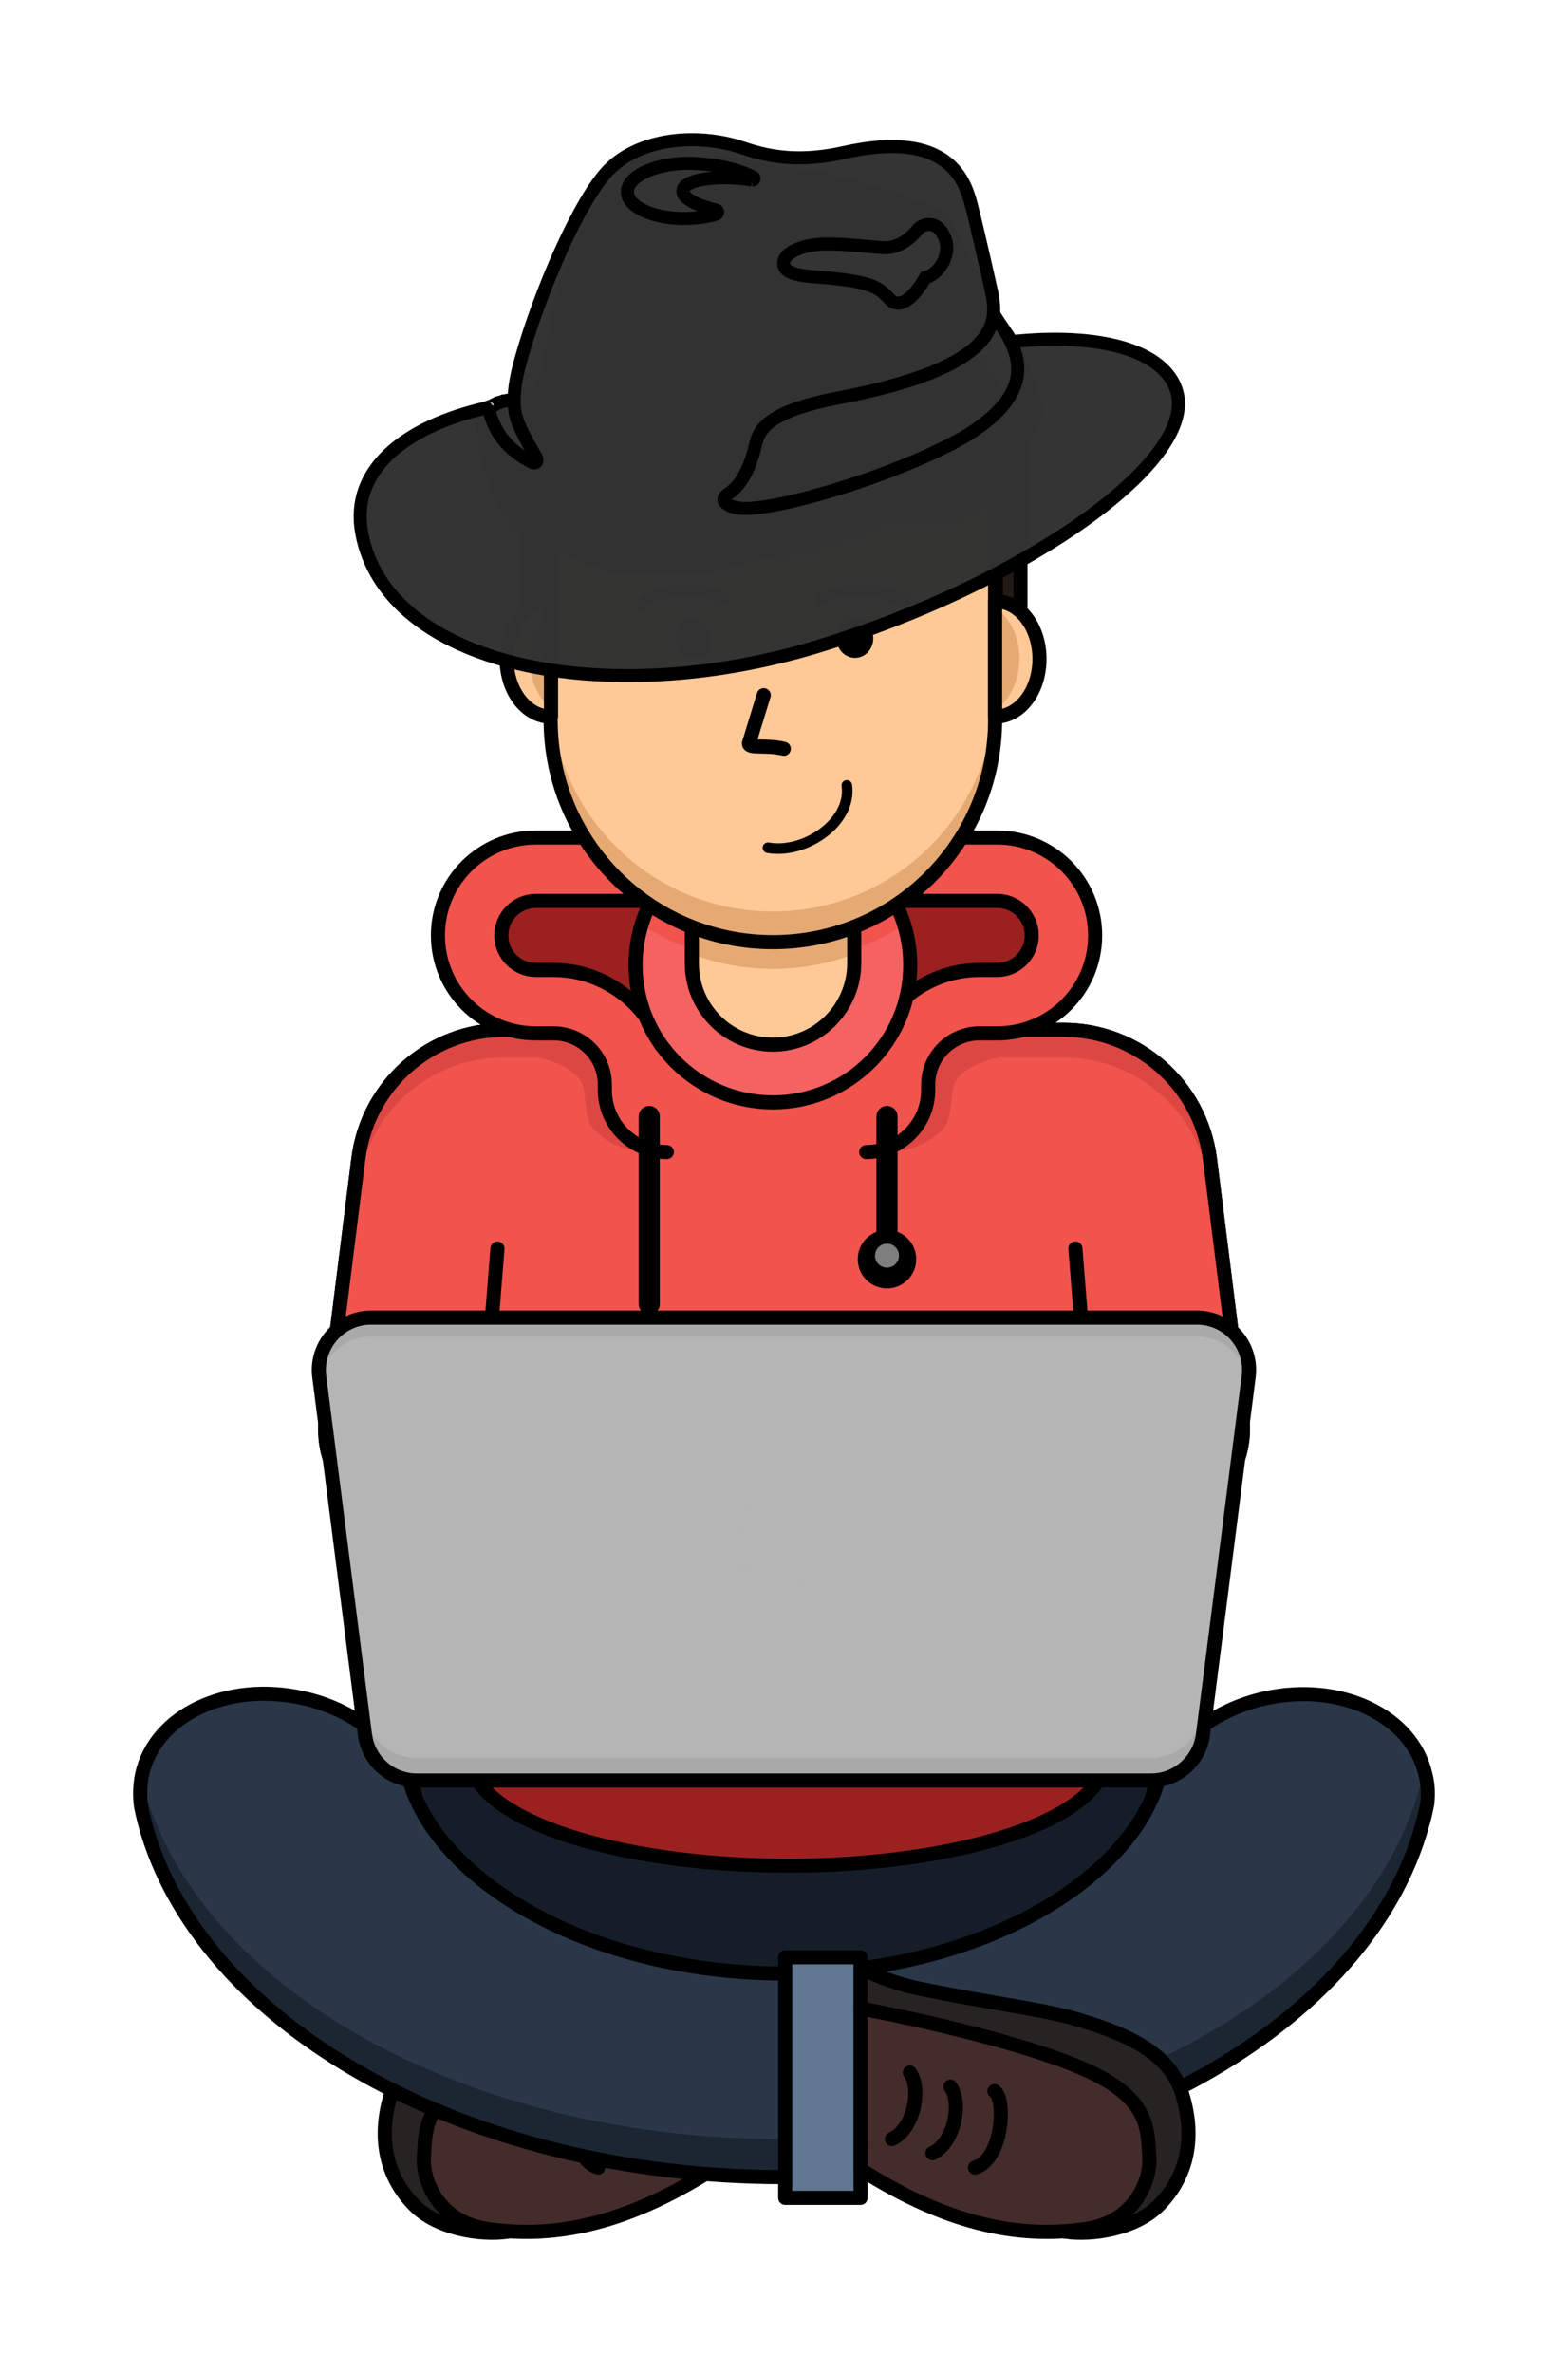 <?xml version="1.0" encoding="UTF-8" standalone="no"?>
<!-- Generator: Adobe Illustrator 23.1.1, SVG Export Plug-In . SVG Version: 6.00 Build 0)  -->

<svg
   xmlns:dc="http://purl.org/dc/elements/1.1/"
   xmlns:cc="http://creativecommons.org/ns#"
   xmlns:rdf="http://www.w3.org/1999/02/22-rdf-syntax-ns#"
   xmlns:svg="http://www.w3.org/2000/svg"
   xmlns="http://www.w3.org/2000/svg"
   xmlns:sodipodi="http://sodipodi.sourceforge.net/DTD/sodipodi-0.dtd"
   xmlns:inkscape="http://www.inkscape.org/namespaces/inkscape"
   version="1.1"
   id="Layer_1"
   x="0px"
   y="0px"
   viewBox="0 0 445.19 673.677"
   xml:space="preserve"
   sodipodi:docname="hacker.svg"
   inkscape:version="0.92.5 (2060ec1f9f, 2020-04-08)"
   width="11.779cm"
   height="17.824cm"><defs
   id="defs460">
	
	
	
	
	
	
	
	
	
	
	
	
	
	
	
	
	
	
	
	
	
	
	
	
	
	
	
	
	
	

		
		
		
		
		
		
		
		
		
		
		
		
		
		
		
		
		
		
		
	</defs><sodipodi:namedview
   pagecolor="#ffffff"
   bordercolor="#666666"
   borderopacity="1"
   objecttolerance="10"
   gridtolerance="10"
   guidetolerance="10"
   inkscape:pageopacity="0"
   inkscape:pageshadow="2"
   inkscape:window-width="1920"
   inkscape:window-height="1040"
   id="namedview458"
   showgrid="false"
   inkscape:zoom="0.472"
   inkscape:cx="-385.24275"
   inkscape:cy="372.42784"
   inkscape:window-x="0"
   inkscape:window-y="25"
   inkscape:window-maximized="1"
   inkscape:current-layer="Layer_1"
   units="cm"
   fit-margin-left="1"
   fit-margin-top="1"
   fit-margin-right="1"
   fit-margin-bottom="1" />
<style
   type="text/css"
   id="style2">
	.st0{fill:#3197D6;}
	.st1{fill:#EEF2F4;}
	.st2{opacity:0.64;fill:#68CCE9;}
	.st3{fill:#282323;stroke:#000000;stroke-width:4;stroke-linecap:round;stroke-linejoin:round;stroke-miterlimit:10;}
	.st4{fill:#442C2A;}
	.st5{opacity:0.37;fill:#442C2A;}
	.st6{fill:none;stroke:#000000;stroke-width:4;stroke-linecap:round;stroke-linejoin:round;stroke-miterlimit:10;}
	.st7{fill:#151E28;}
	.st8{fill:#2A3749;}
	.st9{opacity:0.67;fill:#151E28;}
	.st10{fill:#9B2121;}
	.st11{fill:#F1534D;}
	.st12{opacity:0.24;}
	.st13{fill:#F46262;}
	.st14{fill:#FFC897;}
	.st15{fill:#E5A973;}
	.st16{fill:#607691;}
	.st17{fill:#B5B5B5;}
	.st18{opacity:0.21;fill:#7E7E7E;}
	.st19{opacity:0.66;fill:#B5B5B5;}
	.st20{fill:none;stroke:#000000;stroke-width:6;stroke-linecap:round;stroke-linejoin:round;stroke-miterlimit:10;}
	.st21{fill:#7E7E7E;}
	.st22{fill:#231A17;}
	.st23{opacity:0.34;}
	.st24{fill:none;stroke:#000000;stroke-width:3;stroke-linecap:round;stroke-linejoin:round;stroke-miterlimit:10;}
	.st25{fill:none;stroke:#000000;stroke-width:2;stroke-linecap:round;stroke-linejoin:round;stroke-miterlimit:10;}
	.st26{opacity:0.64;}
	.st27{fill:#68CCE9;}
	.st28{fill:#FFFFFF;}
</style>


<g
   id="XMLID_43_"
   transform="translate(-268.465,-118.734)">
		<path
   style="fill:#282323;stroke:#000000;stroke-width:4;stroke-linecap:round;stroke-linejoin:round;stroke-miterlimit:10"
   inkscape:connector-curvature="0"
   d="m 379.5,713.2 c 3.3,-10.7 13.4,-16.4 29.8,-21.2 10.4,-3 23.6,-4.4 44.3,-8.6 10.1,-2 17.2,-6 17.2,-6 v 11.5 c 0,0 -68.5,13.5 -79.2,31.2 -5.2,8.7 -3.6,30 20.9,32.2 -7.5,1.1 -19.8,-0.8 -26.4,-7.5 -8.2,-8.3 -10.4,-19.4 -6.6,-31.6 z"
   class="st3"
   id="XMLID_1211_" />
		<path
   style="fill:#442c2a"
   inkscape:connector-curvature="0"
   d="m 470.8,688.9 c 0,0 -41,7.6 -62.9,17 -19.2,8.3 -18.6,16.9 -19.1,25.7 -0.3,5.1 3.3,17.7 17.9,19.9 17.4,2.6 37.9,-0.2 64.1,-16.9 0,-40.9 0,-45.7 0,-45.7 z"
   class="st4"
   id="XMLID_1210_" />
		<path
   style="opacity:0.37;fill:#442c2a"
   inkscape:connector-curvature="0"
   d="m 388.8,731.6 c 0.4,-7.1 0.1,-14.1 10.1,-20.9 -0.4,2.5 -0.5,4.9 -0.6,7.4 -0.3,5.1 12,-1.5 26.6,0.6 15.2,2.3 24.2,19.7 45.9,8 0,2.5 0,5.1 0,7.8 -26.2,16.7 -46.7,19.4 -64.1,16.9 -14.6,-2.1 -18.2,-14.8 -17.9,-19.8 z"
   class="st5"
   id="XMLID_53_" />
		<path
   style="fill:none;stroke:#000000;stroke-width:4;stroke-linecap:round;stroke-linejoin:round;stroke-miterlimit:10"
   inkscape:connector-curvature="0"
   d="m 470.8,688.9 c 0,0 -41,7.6 -62.9,17 -19.2,8.3 -18.6,16.9 -19.1,25.7 -0.3,5.1 3.3,17.7 17.9,19.9 17.4,2.6 37.9,-0.2 64.1,-16.9 0,-40.9 0,-45.7 0,-45.7 z"
   class="st6"
   id="XMLID_47_" />
		<path
   style="fill:none;stroke:#000000;stroke-width:4;stroke-linecap:round;stroke-linejoin:round;stroke-miterlimit:10"
   inkscape:connector-curvature="0"
   d="m 432.8,712.4 c -3.3,1.8 -2.5,19.3 5.5,21.7"
   class="st6"
   id="XMLID_46_" />
		<path
   style="fill:none;stroke:#000000;stroke-width:4;stroke-linecap:round;stroke-linejoin:round;stroke-miterlimit:10"
   inkscape:connector-curvature="0"
   d="m 445.3,711.1 c -3.4,4.8 -1,16.1 5.1,18.9"
   class="st6"
   id="XMLID_45_" />
		<path
   style="fill:none;stroke:#000000;stroke-width:4;stroke-linecap:round;stroke-linejoin:round;stroke-miterlimit:10"
   inkscape:connector-curvature="0"
   d="m 456.8,707.1 c -3.4,4.8 -1,16.1 5.1,18.9"
   class="st6"
   id="XMLID_44_" />
	</g><path
   style="fill:#151e28"
   inkscape:connector-curvature="0"
   d="m 306.335,536.566 c -21.6,15 -52.3,23.6 -84.4,23.6 -32,0 -62.8,-8.6 -84.4,-23.6 -9.9,-6.9 -26.5,-21.3 -26.5,-40.5 0,-19.2 16.6,-33.6 26.5,-40.5 21.6,-15 52.3,-23.6 84.4,-23.6 32,0 62.8,8.6 84.4,23.6 9.9,6.9 26.5,21.3 26.5,40.5 0,19.2 -16.6,33.6 -26.5,40.5 z"
   class="st7"
   id="XMLID_77_" /><path
   style="fill:#2a3749"
   inkscape:connector-curvature="0"
   d="m 405.235,512.066 c -0.4,2 -0.8,3.9 -1.4,5.9 -15.6,56.9 -90.8,100.1 -181.3,100.1 -90.7,0 -166.1,-43.4 -181.4,-100.5 -0.4,-1.6 -0.8,-3.2 -1.1,-4.8 -0.4,-3 -0.3,-6 0.3,-9 3.7,-16.8 24.1,-26.5 45.6,-21.7 14.1,3.1 25.1,11.8 30,22.1 0.5,2.2 1.3,4.4 2.2,6.5 5.2,12 15.6,21 22.6,26 20.9,15 50.8,23.6 81.8,23.6 31.1,0 60.9,-8.6 81.8,-23.6 7.1,-5.1 17.6,-14.2 22.7,-26.2 0.8,-1.9 1.5,-4 2,-6 4.8,-10.4 15.9,-19.1 30.1,-22.3 21.5,-4.8 41.9,5 45.6,21.7 0.7,2.6 0.8,5.4 0.5,8.2 z"
   class="st8"
   id="XMLID_76_" /><path
   style="opacity:0.67;fill:#151e28"
   inkscape:connector-curvature="0"
   d="m 404.735,503.666 c -0.1,-0.5 -0.2,-0.9 -0.4,-1.4 -0.3,1.6 -0.7,3.3 -1.2,4.9 -15.4,56.9 -90.7,100.1 -181.1,100.1 -90.7,0 -166.1,-43.4 -181.4,-100.5 -0.2,-0.6 -0.3,-1.2 -0.5,-1.9 -0.4,2.6 -0.5,5.2 -0.1,7.7 0.3,1.6 0.7,3.2 1.1,4.8 15.3,57.1 90.7,100.5 181.4,100.5 90.5,0 165.7,-43.2 181.3,-100.1 0.5,-1.9 1,-3.9 1.4,-5.9 0.3,-2.6 0.2,-5.4 -0.5,-8.2 z"
   class="st9"
   id="XMLID_1209_" /><path
   style="fill:none;stroke:#000000;stroke-width:4;stroke-linecap:round;stroke-linejoin:round;stroke-miterlimit:10"
   inkscape:connector-curvature="0"
   d="m 405.235,512.066 c -0.4,2 -0.8,3.9 -1.4,5.9 -15.6,56.9 -90.8,100.1 -181.3,100.1 -90.7,0 -166.1,-43.4 -181.4,-100.5 -0.4,-1.6 -0.8,-3.2 -1.1,-4.8 -0.4,-3 -0.3,-6 0.3,-9 3.7,-16.8 24.1,-26.5 45.6,-21.7 14.1,3.1 25.1,11.8 30,22.1 0.5,2.2 1.3,4.4 2.2,6.5 5.2,12 15.6,21 22.6,26 20.9,15 50.8,23.6 81.8,23.6 31.1,0 60.9,-8.6 81.8,-23.6 7.1,-5.1 17.6,-14.2 22.7,-26.2 0.8,-1.9 1.5,-4 2,-6 4.8,-10.4 15.9,-19.1 30.1,-22.3 21.5,-4.8 41.9,5 45.6,21.7 0.7,2.6 0.8,5.4 0.5,8.2 z"
   class="st6"
   id="XMLID_56_" /><ellipse
   style="fill:#9b2121"
   ry="30.6"
   rx="90.1"
   cy="499.066"
   cx="223.735"
   class="st10"
   id="XMLID_75_" /><ellipse
   style="fill:none;stroke:#000000;stroke-width:4;stroke-linecap:round;stroke-linejoin:round;stroke-miterlimit:10"
   ry="30.6"
   rx="90.1"
   cy="499.066"
   cx="223.735"
   class="st6"
   id="XMLID_31_" /><g
   id="XMLID_89_"
   transform="translate(-268.465,-118.734)">
		<path
   style="fill:#f1534d"
   inkscape:connector-curvature="0"
   d="M 594.8,551 H 387.2 C 371.3,551 359,537.1 361,521.3 l 9.2,-73.5 c 2.6,-21 20.4,-36.7 41.6,-36.7 h 158.6 c 21.1,0 38.9,15.7 41.6,36.7 l 9.2,73.5 C 623,537.1 610.7,551 594.8,551 Z"
   class="st11"
   id="XMLID_69_" />
		<path
   style="fill:none;stroke:#000000;stroke-width:4;stroke-linecap:round;stroke-linejoin:round;stroke-miterlimit:10"
   inkscape:connector-curvature="0"
   d="M 594.8,551 H 387.2 C 371.3,551 359,537.1 361,521.3 l 9.2,-73.5 c 2.6,-21 20.4,-36.7 41.6,-36.7 h 158.6 c 21.1,0 38.9,15.7 41.6,36.7 l 9.2,73.5 C 623,537.1 610.7,551 594.8,551 Z"
   class="st6"
   id="XMLID_24_" />
		<path
   style="fill:none;stroke:#000000;stroke-width:4;stroke-linecap:round;stroke-linejoin:round;stroke-miterlimit:10"
   inkscape:connector-curvature="0"
   d="M 415,473.2"
   class="st6"
   id="XMLID_90_" />
		<g
   id="XMLID_1191_">
			<line
   style="fill:none;stroke:#000000;stroke-width:4;stroke-linecap:round;stroke-linejoin:round;stroke-miterlimit:10"
   y2="498.3"
   x2="407.7"
   y1="473.2"
   x1="409.7"
   class="st6"
   id="XMLID_1189_" />
			<line
   style="fill:none;stroke:#000000;stroke-width:4;stroke-linecap:round;stroke-linejoin:round;stroke-miterlimit:10"
   y2="498.3"
   x2="575.8"
   y1="473.2"
   x1="573.8"
   class="st6"
   id="XMLID_1192_" />
		</g>
	</g><g
   id="XMLID_1194_"
   transform="translate(-268.465,-118.734)">
		<path
   style="fill:#f1534d"
   inkscape:connector-curvature="0"
   d="M 594.8,551 H 387.2 C 371.3,551 359,537.1 361,521.3 l 9.2,-73.5 c 2.6,-21 20.4,-36.7 41.6,-36.7 h 158.6 c 21.1,0 38.9,15.7 41.6,36.7 l 9.2,73.5 C 623,537.1 610.7,551 594.8,551 Z"
   class="st11"
   id="XMLID_1202_" />
		<g
   style="opacity:0.24"
   class="st12"
   id="XMLID_4_">
			<path
   style="fill:#9b2121"
   inkscape:connector-curvature="0"
   d="m 370.1,455.6 c 2.6,-21 20.4,-36.7 41.6,-36.7 h 158.6 c 21.1,0 38.9,15.7 41.6,36.7 l 9.1,72.9 c 0.3,-2.3 0.4,-4.7 0.1,-7.2 l -9.2,-73.5 c -2.6,-21 -20.4,-36.7 -41.6,-36.7 H 411.7 c -21.1,0 -38.9,15.7 -41.6,36.7 l -9.2,73.5 c -0.3,2.4 -0.3,4.8 0.1,7.2 z"
   class="st10"
   id="XMLID_1208_" />
			<path
   style="fill:#9b2121"
   inkscape:connector-curvature="0"
   d="m 420.9,418.9 c 0,0 12.3,2.2 13.3,9 0.8,5.5 0.7,9.1 2.8,11.3 2.1,2.2 7,6.7 16.9,6.7 -5.5,-5.5 -5.6,-24.8 -7.1,-24.8 -1.4,0 -5,-9.6 -5,-9.6 l -4.8,-2.2 c 0.1,0 -17.6,2.2 -16.1,9.6 z"
   class="st10"
   id="XMLID_8_" />
			<path
   style="fill:#9b2121"
   inkscape:connector-curvature="0"
   d="m 552.3,418.9 c 0,0 -12.3,2.2 -13.3,9 -0.8,5.5 -0.7,9.1 -2.8,11.3 -2.1,2.1 -7,6.7 -16.9,6.7 5.5,-5.5 5.6,-24.8 7.1,-24.8 1.4,0 5,-9.6 5,-9.6 l 4.8,-2.2 c -0.1,0 17.6,2.2 16.1,9.6 z"
   class="st10"
   id="XMLID_10_" />
		</g>
		<path
   style="fill:none;stroke:#000000;stroke-width:4;stroke-linecap:round;stroke-linejoin:round;stroke-miterlimit:10"
   inkscape:connector-curvature="0"
   d="M 594.8,551 H 387.2 C 371.3,551 359,537.1 361,521.3 l 9.2,-73.5 c 2.6,-21 20.4,-36.7 41.6,-36.7 h 158.6 c 21.1,0 38.9,15.7 41.6,36.7 l 9.2,73.5 C 623,537.1 610.7,551 594.8,551 Z"
   class="st6"
   id="XMLID_1201_" />
		<path
   style="fill:none;stroke:#000000;stroke-width:4;stroke-linecap:round;stroke-linejoin:round;stroke-miterlimit:10"
   inkscape:connector-curvature="0"
   d="M 415,473.2"
   class="st6"
   id="XMLID_1200_" />
		<g
   id="XMLID_1195_">
			<line
   style="fill:none;stroke:#000000;stroke-width:4;stroke-linecap:round;stroke-linejoin:round;stroke-miterlimit:10"
   y2="498.3"
   x2="407.7"
   y1="473.2"
   x1="409.7"
   class="st6"
   id="XMLID_1199_" />
			<line
   style="fill:none;stroke:#000000;stroke-width:4;stroke-linecap:round;stroke-linejoin:round;stroke-miterlimit:10"
   y2="498.3"
   x2="575.8"
   y1="473.2"
   x1="573.8"
   class="st6"
   id="XMLID_1196_" />
		</g>
	</g><g
   id="XMLID_78_"
   transform="translate(-268.465,-118.734)">
		<path
   style="fill:#9b2121"
   inkscape:connector-curvature="0"
   d="m 464.3,369.3 -32.9,-1.7 -15.4,1.7 c 0,0 -10.3,7.7 -10.3,9.8 0,2.1 1,19.2 1,19.2 0,0 24.3,3.3 26.9,5.8 2.6,2.5 18,16.9 18,16.9 l 14.9,-5.8 7.8,-20.8 z"
   class="st10"
   id="XMLID_80_" />
		<path
   style="fill:#f1534d"
   inkscape:connector-curvature="0"
   d="m 458.5,356.6 h -38 c -15.3,0 -27.8,12.4 -27.8,27.8 v 0 c 0,15.3 12.4,27.8 27.8,27.8 h 5 c 8.1,0 14.6,6.5 14.6,14.6 v 1.5 c 0,9.7 7.9,17.6 17.6,17.6 v 0 c 0,0 0,-18 0,-18 0.2,0 0.4,0.2 0.4,0.4 v -1.5 c 0,-18 -14.6,-32.6 -32.6,-32.6 h -5 c -5.4,0 -9.8,-4.4 -9.8,-9.8 0,-5.4 4.4,-9.8 9.8,-9.8 h 38 z"
   class="st11"
   id="XMLID_72_" />
		<path
   style="fill:none;stroke:#000000;stroke-width:4;stroke-linecap:round;stroke-linejoin:round;stroke-miterlimit:10"
   inkscape:connector-curvature="0"
   d="m 456.2,415.5 c -4.6,-12.4 -16.6,-21.4 -30.6,-21.4 h -5 c -5.4,0 -9.8,-4.4 -9.8,-9.8 0,-5.4 4.4,-9.8 9.8,-9.8 h 38 v -18 h -38 c -15.3,0 -27.8,12.4 -27.8,27.8 v 0 c 0,15.3 12.4,27.8 27.8,27.8 h 5 c 8.1,0 14.6,6.5 14.6,14.6 v 1.5 c 0,9.7 7.9,17.6 17.6,17.6"
   class="st6"
   id="XMLID_81_" />
	</g><g
   id="XMLID_28_"
   transform="translate(-268.465,-118.734)">
		<path
   style="fill:#9b2121"
   inkscape:connector-curvature="0"
   d="m 507.8,369.3 32.9,-1.7 15.4,1.7 c 0,0 10.3,7.7 10.3,9.8 0,2.1 -1,19.2 -1,19.2 0,0 -24.3,3.3 -26.9,5.8 -2.6,2.6 -18,16.9 -18,16.9 l -14.9,-5.8 -7.8,-20.8 z"
   class="st10"
   id="XMLID_82_" />
		<path
   style="fill:#f1534d"
   inkscape:connector-curvature="0"
   d="m 513.6,356.6 h 38 c 15.3,0 27.8,12.4 27.8,27.8 v 0 c 0,15.3 -12.4,27.8 -27.8,27.8 h -5 c -8.1,0 -14.6,6.5 -14.6,14.6 v 1.5 c 0,9.7 -7.9,17.6 -17.6,17.6 v 0 c 0,0 0,-18 0,-18 -0.2,0 -0.4,0.2 -0.4,0.4 v -1.5 c 0,-18 14.6,-32.6 32.6,-32.6 h 5 c 5.4,0 9.8,-4.4 9.8,-9.8 0,-5.4 -4.4,-9.8 -9.8,-9.8 h -38 z"
   class="st11"
   id="XMLID_79_" />
		<path
   style="fill:none;stroke:#000000;stroke-width:4;stroke-linecap:round;stroke-linejoin:round;stroke-miterlimit:10"
   inkscape:connector-curvature="0"
   d="m 516,415.5 c 4.6,-12.4 16.6,-21.4 30.6,-21.4 h 5 c 5.4,0 9.8,-4.4 9.8,-9.8 0,-5.4 -4.4,-9.8 -9.8,-9.8 h -38 v -18 h 38 c 15.3,0 27.8,12.4 27.8,27.8 v 0 c 0,15.3 -12.4,27.8 -27.8,27.8 h -5 c -8.1,0 -14.6,6.5 -14.6,14.6 v 1.5 c 0,9.7 -7.9,17.6 -17.6,17.6"
   class="st6"
   id="XMLID_71_" />
	</g><circle
   style="fill:#f46262"
   r="39"
   cy="273.966"
   cx="219.435"
   class="st13"
   id="XMLID_74_" /><path
   style="fill:#f1534d"
   inkscape:connector-curvature="0"
   d="m 182.135,262.466 c 10.8,6.9 23.6,11 37.3,11 13.7,0 26.5,-4 37.3,-11 -4.9,-16 -19.7,-27.6 -37.3,-27.6 -17.5,0.1 -32.4,11.7 -37.3,27.6 z"
   class="st11"
   id="XMLID_2426_" /><circle
   style="fill:none;stroke:#000000;stroke-width:4;stroke-linecap:round;stroke-linejoin:round;stroke-miterlimit:10"
   r="39"
   cy="273.966"
   cx="219.435"
   class="st6"
   id="XMLID_23_" /><path
   style="fill:#ffc897"
   inkscape:connector-curvature="0"
   d="m 219.435,296.566 v 0 c -12.7,0 -23,-10.3 -23,-23 v -17.2 c 0,-3.2 2.6,-5.8 5.8,-5.8 h 34.5 c 3.2,0 5.8,2.6 5.8,5.8 v 17.2 c -0.1,12.7 -10.4,23 -23.1,23 z"
   class="st14"
   id="XMLID_70_" /><path
   style="fill:#e5a973"
   inkscape:connector-curvature="0"
   d="m 236.735,250.566 h -34.5 c -3.2,0 -5.8,2.8 -5.8,6.2 v 14.1 c 7.2,2.7 14.9,4.2 23,4.2 8.1,0 15.8,-1.5 23,-4.2 v -14.1 c 0,-3.4 -2.6,-6.2 -5.7,-6.2 z"
   class="st15"
   id="XMLID_2425_" /><path
   style="fill:none;stroke:#000000;stroke-width:4;stroke-linecap:round;stroke-linejoin:round;stroke-miterlimit:10"
   inkscape:connector-curvature="0"
   d="m 219.435,296.566 v 0 c -12.7,0 -23,-10.3 -23,-23 v -17.2 c 0,-3.2 2.6,-5.8 5.8,-5.8 h 34.5 c 3.2,0 5.8,2.6 5.8,5.8 v 17.2 c -0.1,12.7 -10.4,23 -23.1,23 z"
   class="st6"
   id="XMLID_15_" /><path
   style="fill:none;stroke:#000000;stroke-width:4;stroke-linecap:round;stroke-linejoin:round;stroke-miterlimit:10"
   inkscape:connector-curvature="0"
   d="M 197.235,285.466"
   class="st6"
   id="XMLID_25_" /><rect
   style="fill:#607691"
   height="68.3"
   width="21.4"
   class="st16"
   y="555.666"
   x="222.935"
   id="XMLID_30_" /><rect
   style="fill:none;stroke:#000000;stroke-width:4;stroke-linecap:round;stroke-linejoin:round;stroke-miterlimit:10"
   height="68.3"
   width="21.4"
   class="st6"
   y="555.666"
   x="222.935"
   id="XMLID_33_" /><path
   style="fill:none;stroke:#000000;stroke-width:4;stroke-linecap:round;stroke-linejoin:round;stroke-miterlimit:10"
   inkscape:connector-curvature="0"
   d="m 118.035,510.466 c -0.9,-2.1 -1.6,-4.2 -2.2,-6.5 1.1,2.2 1.8,4.3 2.2,6.5 z"
   class="st6"
   id="XMLID_54_" /><path
   style="fill:none;stroke:#000000;stroke-width:4;stroke-linecap:round;stroke-linejoin:round;stroke-miterlimit:10"
   inkscape:connector-curvature="0"
   d="m 327.135,510.266 c 0.4,-2.1 1.1,-4.1 2,-6 -0.5,2.1 -1.2,4.1 -2,6 z"
   class="st6"
   id="XMLID_51_" /><g
   id="XMLID_88_"
   transform="translate(-268.465,-118.734)">
		<path
   style="fill:#b5b5b5"
   inkscape:connector-curvature="0"
   d="M 595.3,624.2 H 386.8 c -7.4,0 -13.7,-5.5 -14.7,-12.9 l -13,-101.8 c -1.1,-8.8 5.8,-16.7 14.7,-16.7 h 234.5 c 8.9,0 15.8,7.8 14.7,16.7 l -13,101.8 c -1,7.3 -7.3,12.9 -14.7,12.9 z"
   class="st17"
   id="XMLID_73_" />
		<path
   style="opacity:0.21;fill:#7e7e7e"
   inkscape:connector-curvature="0"
   d="m 609.9,604.9 c -0.9,7.4 -7.2,12.9 -14.7,12.9 H 386.8 c -7.4,0 -13.7,-5.5 -14.7,-12.9 L 359.3,504.6 c -0.3,1.6 -0.4,3.2 -0.2,4.9 l 13,101.8 c 0.9,7.4 7.2,12.9 14.7,12.9 h 208.5 c 7.4,0 13.7,-5.5 14.7,-12.9 l 13,-101.8 c 0.2,-1.7 0.1,-3.3 -0.2,-4.9 z"
   class="st18"
   id="XMLID_1188_" />
		<path
   style="opacity:0.21;fill:#7e7e7e"
   inkscape:connector-curvature="0"
   d="m 359.2,510.4 c 1.2,-6.8 7.2,-12.2 14.5,-12.2 h 234.5 c 7.4,0 13.3,5.3 14.5,12.2 l 0.1,-1 c 1.1,-8.8 -5.8,-16.7 -14.7,-16.7 H 373.8 c -8.9,0 -15.8,7.8 -14.7,16.7 z"
   class="st18"
   id="XMLID_91_" />
		<path
   style="fill:none;stroke:#000000;stroke-width:4;stroke-linecap:round;stroke-linejoin:round;stroke-miterlimit:10"
   inkscape:connector-curvature="0"
   d="M 595.3,624.2 H 386.8 c -7.4,0 -13.7,-5.5 -14.7,-12.9 l -13,-101.8 c -1.1,-8.8 5.8,-16.7 14.7,-16.7 h 234.5 c 8.9,0 15.8,7.8 14.7,16.7 l -13,101.8 c -1,7.3 -7.3,12.9 -14.7,12.9 z"
   class="st6"
   id="XMLID_29_" />
		<path
   style="opacity:0.66;fill:#b5b5b5"
   inkscape:connector-curvature="0"
   d="m 500.9,552.3 c -4.5,0 -8.1,-3.6 -8.1,-8.1 0,-0.3 0,-0.6 0.1,-0.9 -0.8,-0.1 -1.6,-0.2 -2.4,-0.2 -7.3,0 -13.3,6 -13.3,13.3 0,7.3 6,13.3 13.3,13.3 7.3,0 13.3,-6 13.3,-13.3 0,-1.5 -0.3,-3 -0.7,-4.4 -0.7,0.1 -1.4,0.3 -2.2,0.3 z"
   class="st19"
   id="XMLID_1190_" />
	</g><g
   id="XMLID_39_"
   transform="translate(-268.465,-118.734)">
		<path
   style="fill:#282323;stroke:#000000;stroke-width:4;stroke-linecap:round;stroke-linejoin:round;stroke-miterlimit:10"
   inkscape:connector-curvature="0"
   d="m 604.1,713.2 c -3.3,-10.7 -13.4,-16.4 -29.8,-21.2 -10.4,-3 -23.6,-4.4 -44.3,-8.6 -10.1,-2 -17.2,-6 -17.2,-6 v 11.5 c 0,0 68.5,13.5 79.2,31.2 5.2,8.7 3.6,30 -20.9,32.2 7.5,1.1 19.8,-0.8 26.4,-7.5 8.2,-8.3 10.4,-19.4 6.6,-31.6 z"
   class="st3"
   id="XMLID_36_" />
		<path
   style="fill:#442c2a"
   inkscape:connector-curvature="0"
   d="m 512.8,688.9 c 0,0 41,7.6 62.9,17 19.2,8.3 18.6,16.9 19.1,25.7 0.3,5.1 -3.3,17.7 -17.9,19.9 -17.4,2.6 -37.9,-0.2 -64.1,-16.9 0,-40.9 0,-45.7 0,-45.7 z"
   class="st4"
   id="XMLID_52_" />
		<path
   style="opacity:0.37;fill:#442c2a"
   inkscape:connector-curvature="0"
   d="m 594.8,731.6 c -0.4,-7.1 -0.1,-14.1 -10.1,-20.9 0.4,2.5 0.5,4.9 0.6,7.4 0.3,5.1 -3.3,17.7 -17.9,19.9 -15.2,2.3 -32.9,0.4 -54.6,-11.3 0,2.5 0,5.1 0,7.8 26.2,16.7 46.7,19.4 64.1,16.9 14.7,-2.1 18.2,-14.8 17.9,-19.8 z"
   class="st5"
   id="XMLID_1212_" />
		<path
   style="fill:none;stroke:#000000;stroke-width:4;stroke-linecap:round;stroke-linejoin:round;stroke-miterlimit:10"
   inkscape:connector-curvature="0"
   d="m 512.8,688.9 c 0,0 41,7.6 62.9,17 19.2,8.3 18.6,16.9 19.1,25.7 0.3,5.1 -3.3,17.7 -17.9,19.9 -17.4,2.6 -37.9,-0.2 -64.1,-16.9 0,-40.9 0,-45.7 0,-45.7 z"
   class="st6"
   id="XMLID_34_" />
		<path
   style="fill:none;stroke:#000000;stroke-width:4;stroke-linecap:round;stroke-linejoin:round;stroke-miterlimit:10"
   inkscape:connector-curvature="0"
   d="m 550.8,712.4 c 3.3,1.8 2.5,19.3 -5.5,21.7"
   class="st6"
   id="XMLID_37_" />
		<path
   style="fill:none;stroke:#000000;stroke-width:4;stroke-linecap:round;stroke-linejoin:round;stroke-miterlimit:10"
   inkscape:connector-curvature="0"
   d="m 538.3,711.1 c 3.4,4.8 1,16.1 -5.1,18.9"
   class="st6"
   id="XMLID_38_" />
		<path
   style="fill:none;stroke:#000000;stroke-width:4;stroke-linecap:round;stroke-linejoin:round;stroke-miterlimit:10"
   inkscape:connector-curvature="0"
   d="m 526.8,707.1 c 3.4,4.8 1,16.1 -5.1,18.9"
   class="st6"
   id="XMLID_40_" />
	</g><line
   style="fill:none;stroke:#000000;stroke-width:6;stroke-linecap:round;stroke-linejoin:round;stroke-miterlimit:10"
   y2="370.166"
   x2="184.335"
   y1="316.966"
   x1="184.335"
   class="st20"
   id="XMLID_83_" /><line
   style="fill:none;stroke:#000000;stroke-width:6;stroke-linecap:round;stroke-linejoin:round;stroke-miterlimit:10"
   y2="354.466"
   x2="251.835"
   y1="316.966"
   x1="251.835"
   class="st20"
   id="XMLID_84_" /><circle
   r="8.3"
   cy="357.466"
   cx="251.835"
   id="XMLID_27_" /><circle
   style="fill:#7e7e7e"
   r="3.4"
   cy="356.466"
   cx="251.835"
   class="st21"
   id="XMLID_86_" /><path
   id="XMLID_5_"
   class="st14"
   d="m 219.435,267.466 v 0 c -34.8,0 -63.1,-28.2 -63.1,-63.1 v -73.2 h 126.2 v 73.2 c 0,34.8 -28.2,63.1 -63.1,63.1 z"
   inkscape:connector-curvature="0"
   style="fill:#ffc897" /><path
   id="XMLID_1198_"
   class="st15"
   d="m 219.435,258.766 v 0 c -34.8,0 -63.1,-28.2 -63.1,-63.1 v 8.7 c 0,34.8 28.2,63.1 63.1,63.1 v 0 c 34.8,0 63.1,-28.2 63.1,-63.1 v -8.7 c 0,34.8 -28.2,63.1 -63.1,63.1 z"
   inkscape:connector-curvature="0"
   style="fill:#e5a973" /><path
   id="XMLID_2424_"
   class="st6"
   d="m 219.435,267.466 v 0 c -34.8,0 -63.1,-28.2 -63.1,-63.1 v -73.2 h 126.2 v 73.2 c 0,34.8 -28.2,63.1 -63.1,63.1 z"
   inkscape:connector-curvature="0"
   style="fill:none;stroke:#000000;stroke-width:4;stroke-linecap:round;stroke-linejoin:round;stroke-miterlimit:10" /><path
   id="XMLID_1197_"
   class="st15"
   d="m 283.035,138.466 c -0.2,-3.4 -0.4,-6.9 -0.5,-10.3 -42,2 -84.2,1.7 -126.1,-2 -0.3,3.9 -0.5,7.8 -0.8,11.7 1.9,1.7 3.9,3.5 5.8,5.2 1.6,0.8 3.7,1.9 5.6,2.9 8.4,4.4 20.1,10 31.3,12.2 4.1,0.8 8.4,1.2 12.8,1.1 18.9,-0.2 34.8,-7.7 41.5,-10.8 1,-0.5 1.8,-0.9 2.3,-1 0.4,-0.2 0.8,-0.3 1.4,-0.3 1.2,0 2.6,0.3 4.3,0.6 2.2,0.5 4.8,1 7.7,0.8 3.3,-0.2 6.3,-1.2 9.2,-3.1 1.7,-2.4 3.6,-4.7 5.5,-7 z"
   inkscape:connector-curvature="0"
   style="fill:#e5a973" /><path
   id="XMLID_68_"
   class="st22"
   d="m 252.635,100.466 c 0,0 -50.5,-33.3 -92.3,3.9 -7.8,6.9 -10.9,16.8 -10.9,25.9 v 48.2 h 7 v -35 c 0,-2.6 1.8,-4.6 4,-4.6 v 0 c 3.6,0 23.1,10.4 39.6,13.3 24.9,4.3 47.6,-7.2 52.5,-8.9 8.4,-3 15.2,7.4 25.8,-4.3 h 0.4 c 2.2,0 4,2.1 4,4.6 v 35 h 7 v -48 c -0.2,-11.8 -13.8,-41.4 -37.1,-30.1 z"
   inkscape:connector-curvature="0"
   style="fill:#231a17" /><g
   id="XMLID_2783_"
   class="st23"
   style="opacity:0.34"
   transform="translate(-268.465,-118.734)">
			<rect
   id="XMLID_2784_"
   x="417.8"
   y="290.6"
   class="st22"
   width="7"
   height="6.6"
   style="fill:#231a17" />
			<rect
   id="XMLID_2785_"
   x="551"
   y="290.6"
   class="st22"
   width="7"
   height="6.6"
   style="fill:#231a17" />
		</g><path
   id="XMLID_3_"
   class="st6"
   d="m 252.635,100.466 c 0,0 -50.5,-33.3 -92.3,3.9 -7.8,6.9 -10.9,16.8 -10.9,25.9 v 48.2 h 7 v -35 c 0,-2.6 1.8,-4.6 4,-4.6 v 0 c 3.6,0 23.1,10.4 39.6,13.3 24.9,4.3 47.6,-7.2 52.5,-8.9 8.4,-3 15.2,7.4 25.8,-4.3 h 0.4 c 2.2,0 4,2.1 4,4.6 v 35 h 7 v -48 c -0.2,-11.8 -13.8,-41.4 -37.1,-30.1 z"
   inkscape:connector-curvature="0"
   style="fill:none;stroke:#000000;stroke-width:4;stroke-linecap:round;stroke-linejoin:round;stroke-miterlimit:10" /><path
   id="XMLID_85_"
   class="st14"
   d="m 282.535,170.666 v 32.8 c 7,0 12.6,-7.3 12.6,-16.4 v 0 c 0,-9.1 -5.6,-16.4 -12.6,-16.4 z"
   inkscape:connector-curvature="0"
   style="fill:#ffc897" /><path
   id="XMLID_1205_"
   class="st15"
   d="m 282.535,172.466 v 29.1 c 4.1,-2.7 6.9,-8.2 6.9,-14.6 v 0 c 0,-6.3 -2.8,-11.8 -6.9,-14.5 z"
   inkscape:connector-curvature="0"
   style="fill:#e5a973" /><path
   id="XMLID_12_"
   class="st6"
   d="m 282.535,170.666 v 32.8 c 7,0 12.6,-7.3 12.6,-16.4 v 0 c 0,-9.1 -5.6,-16.4 -12.6,-16.4 z"
   inkscape:connector-curvature="0"
   style="fill:none;stroke:#000000;stroke-width:4;stroke-linecap:round;stroke-linejoin:round;stroke-miterlimit:10" /><path
   id="XMLID_87_"
   class="st14"
   d="m 156.435,170.666 v 32.8 c -7,0 -12.6,-7.3 -12.6,-16.4 v 0 c -0.1,-9.1 5.6,-16.4 12.6,-16.4 z"
   inkscape:connector-curvature="0"
   style="fill:#ffc897" /><path
   id="XMLID_1203_"
   class="st15"
   d="m 156.435,173.066 c -3.6,2.9 -6.1,8.1 -6.1,14 v 0 c 0,5.9 2.4,11.1 6.1,14 z"
   inkscape:connector-curvature="0"
   style="fill:#e5a973" /><path
   id="XMLID_11_"
   class="st6"
   d="m 156.435,170.666 v 32.8 c -7,0 -12.6,-7.3 -12.6,-16.4 v 0 c -0.1,-9.1 5.6,-16.4 12.6,-16.4 z"
   inkscape:connector-curvature="0"
   style="fill:none;stroke:#000000;stroke-width:4;stroke-linecap:round;stroke-linejoin:round;stroke-miterlimit:10" /><path
   id="XMLID_7_"
   class="st6"
   d="m 216.835,197.366 -4.2,13.7 c 0,1.5 4.9,0.3 9.9,1.5"
   inkscape:connector-curvature="0"
   style="fill:none;stroke:#000000;stroke-width:4;stroke-linecap:round;stroke-linejoin:round;stroke-miterlimit:10" /><path
   id="XMLID_16_"
   class="st24"
   d="m 240.435,222.966 c 1.5,10.4 -11.9,19.6 -22.4,17.7"
   inkscape:connector-curvature="0"
   style="fill:none;stroke:#000000;stroke-width:3;stroke-linecap:round;stroke-linejoin:round;stroke-miterlimit:10" /><g
   id="XMLID_19_"
   transform="translate(-268.465,-118.734)">
			<ellipse
   id="XMLID_14_"
   class="st25"
   cx="465.2"
   cy="300"
   rx="4.2"
   ry="4.5"
   style="fill:none;stroke:#000000;stroke-width:2;stroke-linecap:round;stroke-linejoin:round;stroke-miterlimit:10" />
			<ellipse
   id="XMLID_20_"
   cx="465.2"
   cy="300"
   rx="4.2"
   ry="4.5" />
			<path
   id="XMLID_17_"
   class="st24"
   d="m 450.7,290.5 c 2.1,-2.5 7,-4.2 12.8,-4.2 4.6,0 8.6,1.1 11.1,2.8"
   inkscape:connector-curvature="0"
   style="fill:none;stroke:#000000;stroke-width:3;stroke-linecap:round;stroke-linejoin:round;stroke-miterlimit:10" />
		</g><g
   id="XMLID_13_"
   transform="translate(-268.465,-118.734)">
			<ellipse
   id="XMLID_22_"
   class="st25"
   cx="511.2"
   cy="300"
   rx="4.2"
   ry="4.5"
   style="fill:none;stroke:#000000;stroke-width:2;stroke-linecap:round;stroke-linejoin:round;stroke-miterlimit:10" />
			<ellipse
   id="XMLID_21_"
   cx="511.2"
   cy="300"
   rx="4.2"
   ry="4.5" />
			<path
   id="XMLID_18_"
   class="st24"
   d="m 525.7,290.5 c -2.1,-2.5 -7,-4.2 -12.8,-4.2 -4.6,0 -8.6,1.1 -11.1,2.8"
   inkscape:connector-curvature="0"
   style="fill:none;stroke:#000000;stroke-width:3;stroke-linecap:round;stroke-linejoin:round;stroke-miterlimit:10" />
		</g>



<g
   id="g1391-6"
   transform="translate(-529.991,-213.716)"
   style="fill:#333333;fill-opacity:0.992;stroke:#000000;stroke-width:3.7;stroke-miterlimit:4;stroke-dasharray:none;stroke-opacity:1"><path
     sodipodi:nodetypes="cccccccscccccccccccccccccccccccsccssccccccccsccscccccccccccccccccccccccsccsscccccccccccccccscccccccccccccccccccccccccccccsccccccccccccccccccccccccccccccccccccccsccccccccccccccccccccccccccccccccccccccccscscccccccccccccccccccccccccccccccsccccccscccccccscccccscscscccccsccccccccccccccscccccccccccccccccccccccssccsscccscscsssssscscccccssscccccssccsssccscssccccccccccccccccccccccccccccccccccsccccscscccccsccccccccccccccccccccccccccccccccccccccccccccccscccccc"
     inkscape:connector-curvature="0"
     id="path1387-7"
     d="m 701.489,272.107 c 0.187,-0.25 0.389,-0.489 0.562,-0.749 0.545,-0.818 -0.083,0.062 0.187,-0.749 0.028,-0.084 0.138,-0.114 0.187,-0.187 0.077,-0.116 0.125,-0.25 0.187,-0.375 0.187,-0.375 0.375,-0.749 0.562,-1.124 0.062,-0.125 0.104,-0.263 0.187,-0.375 0.106,-0.141 0.25,-0.25 0.375,-0.375 0.062,-0.062 0.148,-0.108 0.187,-0.187 0.088,-0.177 0.086,-0.393 0.187,-0.562 0.091,-0.151 0.269,-0.233 0.375,-0.375 0.084,-0.112 0.11,-0.258 0.187,-0.375 0.147,-0.22 0.403,-0.35 0.562,-0.562 0.084,-0.112 0.125,-0.25 0.187,-0.375 0.062,-0.125 0.125,-0.25 0.187,-0.375 0.125,-0.25 0.271,-0.49 0.375,-0.749 0.073,-0.183 0.099,-0.385 0.187,-0.562 0.101,-0.201 0.259,-0.369 0.375,-0.562 0.144,-0.239 0.207,-0.526 0.375,-0.749 0.159,-0.212 0.415,-0.341 0.562,-0.562 0.077,-0.116 0.089,-0.276 0.187,-0.375 0.099,-0.099 0.276,-0.089 0.375,-0.187 0.099,-0.099 0.089,-0.276 0.187,-0.375 0.099,-0.099 0.276,-0.089 0.375,-0.187 0.099,-0.099 0.089,-0.276 0.187,-0.375 0.099,-0.099 0.276,-0.089 0.375,-0.187 0.099,-0.099 0.076,-0.291 0.187,-0.375 0.158,-0.118 0.393,-0.086 0.562,-0.187 1.083,-0.65 -0.265,-0.156 0.749,-0.562 0.183,-0.073 0.375,-0.125 0.562,-0.187 0.187,-0.062 0.367,-0.155 0.562,-0.187 0.237,-0.04 1.471,0 1.685,0 0.499,0 1.001,-0.05 1.498,0 0.317,0.032 0.62,0.152 0.936,0.187 0.248,0.028 0.499,0 0.749,0 h 0.936 c 0.312,0 0.625,-0.028 0.936,0 0.378,0.034 0.745,0.153 1.124,0.187 1.239,0.113 0.634,-0.113 1.873,0 0.378,0.034 0.745,0.153 1.124,0.187 0.311,0.028 0.626,-0.031 0.936,0 0.317,0.032 0.62,0.156 0.936,0.187 0.311,0.031 0.624,0 0.936,0 0.312,0.062 0.62,0.156 0.936,0.187 0.311,0.031 0.624,0 0.936,0 h 1.873 5.243 1.873 c 0.187,0 0.377,-0.031 0.562,0 0.195,0.033 0.368,0.149 0.562,0.187 0.245,0.049 0.507,-0.061 0.749,0 0.869,0.435 -0.108,0.016 0.749,0.187 0.376,-0.043 0.61,0.293 0.936,0.375 0.242,0.061 0.507,-0.06 0.749,0 0.135,0.034 0.242,0.143 0.375,0.187 0.178,0.059 0.38,-0.045 0.562,0 0.135,0.034 0.239,0.153 0.375,0.187 0.121,0.03 0.253,-0.03 0.375,0 0.135,0.034 0.239,0.153 0.375,0.187 0.242,0.061 0.512,-0.079 0.749,0 0.084,0.028 0.104,0.159 0.187,0.187 0.118,0.04 0.253,-0.03 0.375,0 1.061,0.53 -0.279,-0.07 0.749,0.187 0.135,0.034 0.239,0.153 0.375,0.187 0.121,0.03 0.256,-0.04 0.375,0 0.084,0.028 0.125,0.125 0.187,0.187 0.125,0.062 0.239,0.153 0.375,0.187 0.242,0.061 0.507,-0.061 0.749,0 0.135,0.034 0.239,0.153 0.375,0.187 0.47,0.117 0.279,-0.117 0.749,0 0.135,0.034 0.239,0.153 0.375,0.187 0.121,0.03 0.25,0 0.375,0 0.31,0 1.057,-0.042 1.311,0 0.195,0.033 0.368,0.149 0.562,0.187 0.122,0.025 0.25,0 0.375,0 h 0.562 c 0.187,0 0.376,-0.026 0.562,0 2.432,0.608 -0.601,-0.086 1.311,0.187 0.255,0.036 0.494,0.155 0.749,0.187 0.248,0.031 0.501,-0.028 0.749,0 2.882,0.576 -0.716,-0.08 1.685,0.187 0.316,0.035 0.624,0.125 0.936,0.187 0.312,0.062 0.626,0.118 0.936,0.187 0.251,0.056 0.493,0.159 0.749,0.187 0.31,0.035 0.63,-0.061 0.936,0 0.33,0.066 0.612,0.286 0.936,0.375 0.366,0.1 0.748,0.13 1.124,0.187 0.615,0.095 1.607,0.2 2.247,0.375 0.381,0.104 0.743,0.271 1.124,0.375 0.307,0.084 0.629,0.104 0.936,0.187 0.381,0.104 0.743,0.271 1.124,0.375 0.307,0.084 0.624,0.125 0.936,0.187 2.313,0.463 -0.576,-0.105 2.06,0.375 0.313,0.057 0.631,0.096 0.936,0.187 0.322,0.097 0.614,0.278 0.936,0.375 0.305,0.091 0.628,0.11 0.936,0.187 0.441,0.11 0.87,0.264 1.311,0.375 0.309,0.077 0.631,0.096 0.936,0.187 0.322,0.097 0.614,0.278 0.936,0.375 0.61,0.183 1.269,0.173 1.873,0.375 0.265,0.088 0.484,0.286 0.749,0.375 1.068,0.356 0.725,0.015 1.685,0.375 0.261,0.098 0.488,0.277 0.749,0.375 2.338,0.877 -0.84,-0.502 1.498,0.375 0.261,0.098 0.484,0.286 0.749,0.375 0.302,0.101 0.634,0.087 0.936,0.187 0.265,0.088 0.488,0.277 0.749,0.375 0.241,0.09 0.499,0.125 0.749,0.187 0.25,0.125 0.488,0.277 0.749,0.375 0.241,0.09 0.508,0.097 0.749,0.187 0.261,0.098 0.488,0.277 0.749,0.375 0.482,0.181 1.016,0.194 1.498,0.375 0.261,0.098 0.492,0.265 0.749,0.375 0.181,0.078 0.375,0.125 0.562,0.187 0.562,0.187 1.124,0.375 1.685,0.562 0.187,0.062 0.379,0.114 0.562,0.187 0.259,0.104 0.49,0.271 0.749,0.375 0.183,0.073 0.379,0.114 0.562,0.187 0.384,0.153 0.732,0.431 1.124,0.562 0.059,0.02 0.135,-0.035 0.187,0 0.22,0.147 0.341,0.415 0.562,0.562 0.035,0.023 0.737,0.363 0.749,0.375 0.099,0.099 0.11,0.258 0.187,0.375 0.184,0.276 0.565,0.473 0.749,0.749 0.155,0.232 0.22,0.517 0.375,0.749 0.049,0.073 0.138,0.114 0.187,0.187 0.077,0.116 0.125,0.25 0.187,0.375 0.062,0.125 0.143,0.242 0.187,0.375 0.02,0.059 -0.02,0.128 0,0.187 0.088,0.265 0.307,0.478 0.375,0.749 0.03,0.121 -0.03,0.253 0,0.375 0.034,0.135 0.143,0.242 0.187,0.375 0.02,0.059 -0.02,0.128 0,0.187 0.088,0.265 0.307,0.478 0.375,0.749 0.03,0.121 -0.04,0.256 0,0.375 0.028,0.084 0.138,0.114 0.187,0.187 0.155,0.232 0.22,0.517 0.375,0.749 0.049,0.073 0.138,0.114 0.187,0.187 0.077,0.116 0.125,0.25 0.187,0.375 0.062,0.125 0.153,0.239 0.187,0.375 0.03,0.121 -0.04,0.256 0,0.375 0.028,0.084 0.138,0.114 0.187,0.187 0.384,0.576 -0.01,0.173 0.375,0.749 0.049,0.073 0.159,0.104 0.187,0.187 0.04,0.118 -0.03,0.253 0,0.375 0.034,0.135 0.125,0.25 0.187,0.375 0.062,0.125 0.11,0.258 0.187,0.375 0.049,0.073 0.159,0.104 0.187,0.187 0.04,0.118 -0.03,0.253 0,0.375 0.034,0.135 0.125,0.25 0.187,0.375 0.062,0.125 0.11,0.258 0.187,0.375 0.228,0.343 0.239,0.019 0.375,0.562 0.03,0.121 -0.03,0.253 0,0.375 -0.113,0.339 0.303,0.348 0.375,0.562 0.04,0.118 -0.03,0.253 0,0.375 0.068,0.271 0.286,0.484 0.375,0.749 0.02,0.059 -0.02,0.128 0,0.187 0.044,0.132 0.125,0.25 0.187,0.375 0.062,0.125 0.11,0.258 0.187,0.375 0.049,0.073 0.138,0.114 0.187,0.187 0.192,0.288 0.182,0.461 0.375,0.749 0.049,0.073 0.138,0.114 0.187,0.187 0.077,0.116 0.089,0.276 0.187,0.375 0.455,0.455 0.275,-0.056 0.562,0.375 0.077,0.116 0.11,0.258 0.187,0.375 0.049,0.073 0.138,0.114 0.187,0.187 0.077,0.116 0.11,0.258 0.187,0.375 0.184,0.276 0.565,0.473 0.749,0.749 0.077,0.116 0.11,0.258 0.187,0.375 0.049,0.073 0.138,0.114 0.187,0.187 0.077,0.116 0.089,0.276 0.187,0.375 0.099,0.099 0.276,0.089 0.375,0.187 0.012,0.012 0.351,0.714 0.375,0.749 0.049,0.073 0.138,0.114 0.187,0.187 0.155,0.232 0.22,0.517 0.375,0.749 0.049,0.073 0.138,0.114 0.187,0.187 0.545,0.818 -0.083,-0.062 0.187,0.749 0.028,0.084 0.138,0.114 0.187,0.187 0.077,0.116 0.125,0.25 0.187,0.375 0.125,0.25 0.286,0.484 0.375,0.749 0.02,0.059 -0.02,0.128 0,0.187 0.044,0.132 0.125,0.25 0.187,0.375 0.062,0.125 0.11,0.258 0.187,0.375 0.228,0.343 0.239,0.019 0.375,0.562 0.03,0.121 -0.03,0.253 0,0.375 0.136,0.543 0.146,0.219 0.375,0.562 2.415,4.721 6.933,8.969 7.491,14.232 1.38,2.071 -0.302,-0.503 0.562,0.936 1.38,2.071 -0.302,-0.503 0.562,0.936 0.264,0.44 0.391,0.508 0.562,0.936 0.073,0.183 0.125,0.375 0.187,0.562 0.125,0.25 0.265,0.492 0.375,0.749 0.156,0.363 0.25,0.749 0.375,1.124 0.062,0.187 0.099,0.385 0.187,0.562 0.101,0.201 0.274,0.36 0.375,0.562 0.15,0.299 0.295,1.031 0.375,1.311 0.108,0.38 0.266,0.744 0.375,1.124 0.071,0.247 0.117,0.502 0.187,0.749 0.005,0.017 0.374,1.119 0.375,1.124 0.035,0.247 -0.035,0.502 0,0.749 0.028,0.195 0.159,0.366 0.187,0.562 0.035,0.247 0,0.499 0,0.749 v 0.749 1.498 c 0,0.25 0.031,0.501 0,0.749 -0.032,0.255 -0.125,0.499 -0.187,0.749 -0.062,0.25 -0.125,0.499 -0.187,0.749 -0.062,0.25 -0.097,0.508 -0.187,0.749 -0.098,0.261 -0.265,0.492 -0.375,0.749 -0.45,1.05 0.148,0.069 -0.562,1.311 -0.112,0.195 -0.263,0.366 -0.375,0.562 -0.139,0.242 -0.212,0.522 -0.375,0.749 -0.154,0.215 -0.375,0.375 -0.562,0.562 l -1.124,1.124 -0.562,0.562 c -0.25,0.25 -0.47,0.532 -0.749,0.749 -0.287,0.223 -0.638,0.353 -0.936,0.562 -0.327,0.229 -0.604,0.527 -0.936,0.749 -0.419,0.279 -0.879,0.49 -1.311,0.749 -3.778,2.267 0.911,-0.43 -3.183,1.873 -0.439,0.247 -0.861,0.524 -1.311,0.749 -0.675,0.337 -1.385,0.599 -2.06,0.936 -3.279,1.64 -0.849,0.565 -3.933,2.247 -0.735,0.401 -1.513,0.72 -2.247,1.124 -0.516,0.284 -0.965,0.686 -1.498,0.936 -0.536,0.252 -1.136,0.342 -1.685,0.562 -0.7,0.28 -1.367,0.639 -2.06,0.936 -0.618,0.265 -1.256,0.481 -1.873,0.749 -0.82,0.356 -1.629,0.736 -2.434,1.124 -0.88,0.424 -1.724,0.926 -2.622,1.311 -0.853,0.366 -1.76,0.592 -2.622,0.936 -1.012,0.405 -1.991,0.889 -2.996,1.311 -0.93,0.39 -1.89,0.709 -2.809,1.124 -1.018,0.46 -1.972,1.054 -2.996,1.498 -0.851,0.369 -1.754,0.607 -2.622,0.936 -0.943,0.358 -1.852,0.805 -2.809,1.124 -0.919,0.306 -1.884,0.46 -2.809,0.749 -4.518,1.412 -1.795,0.748 -5.992,2.247 -0.8,0.286 -1.632,0.471 -2.434,0.749 -0.822,0.284 -1.61,0.661 -2.434,0.936 -0.862,0.287 -1.751,0.488 -2.622,0.749 -1.002,0.301 -1.981,0.683 -2.996,0.936 -0.986,0.246 -2.01,0.315 -2.996,0.562 -0.766,0.192 -1.489,0.528 -2.247,0.749 -0.741,0.216 -1.512,0.326 -2.247,0.562 -0.828,0.265 -1.597,0.702 -2.434,0.936 -0.731,0.205 -1.51,0.19 -2.247,0.375 -0.766,0.191 -1.485,0.541 -2.247,0.749 -0.614,0.167 -1.257,0.213 -1.873,0.375 -0.573,0.151 -1.106,0.44 -1.685,0.562 -1.228,0.258 -2.513,0.14 -3.745,0.375 -0.699,0.133 -1.356,0.454 -2.06,0.562 -4.017,0.618 -1.488,-0.095 -4.869,0.187 -0.818,0.068 -1.616,0.306 -2.434,0.375 -0.684,0.057 -1.374,-0.031 -2.06,0 -0.689,0.031 -1.371,0.159 -2.06,0.187 -0.811,0.034 -1.623,0 -2.434,0 h -3.933 -3.558 c -0.624,0 -1.255,0.093 -1.873,0 -0.644,-0.097 -1.24,-0.404 -1.873,-0.562 -4.333,-1.083 2.168,0.797 -2.247,-0.562 -2.782,-0.856 0.235,0.121 -2.809,-0.749 -0.38,-0.108 -0.746,-0.258 -1.124,-0.375 -0.434,-0.134 -0.883,-0.222 -1.311,-0.375 -1.808,-0.646 -0.904,-0.509 -2.809,-1.311 -0.142,-0.06 -3.142,-1.129 -3.558,-1.311 -0.511,-0.224 -0.985,-0.529 -1.498,-0.749 -0.363,-0.156 -0.759,-0.223 -1.124,-0.375 -0.387,-0.161 -0.749,-0.375 -1.124,-0.562 -0.624,-0.312 -1.255,-0.611 -1.873,-0.936 -0.569,-0.299 -1.104,-0.663 -1.685,-0.936 -0.483,-0.227 -1.009,-0.348 -1.498,-0.562 -0.951,-0.416 -1.913,-0.975 -2.809,-1.498 -0.615,-0.359 -1.15,-0.655 -1.685,-1.124 -0.266,-0.233 -0.483,-0.517 -0.749,-0.749 -0.763,-0.668 -0.696,-0.386 -1.311,-1.124 -0.355,-0.426 -0.394,-0.697 -0.749,-1.124 -0.17,-0.203 -0.392,-0.358 -0.562,-0.562 -0.144,-0.173 -0.25,-0.375 -0.375,-0.562 -0.125,-0.187 -0.263,-0.366 -0.375,-0.562 -1.559,-2.728 0.489,0.79 -0.562,-1.311 -0.94,-1.881 0.236,0.987 -0.749,-1.311 -0.45,-1.05 0.148,-0.069 -0.562,-1.311 -0.112,-0.195 -0.286,-0.355 -0.375,-0.562 -0.101,-0.237 -0.086,-0.512 -0.187,-0.749 -0.089,-0.207 -0.274,-0.36 -0.375,-0.562 -0.088,-0.177 -0.125,-0.375 -0.187,-0.562 -0.062,-0.187 -0.133,-0.372 -0.187,-0.562 -0.071,-0.247 -0.086,-0.512 -0.187,-0.749 -0.089,-0.207 -0.286,-0.355 -0.375,-0.562 -0.39,-1.559 0.085,-0.018 -0.562,-1.311 -0.088,-0.177 -0.125,-0.375 -0.187,-0.562 -0.062,-0.187 -0.125,-0.375 -0.187,-0.562 -0.449,-1.347 0.096,0.335 -0.375,-1.311 -0.108,-0.38 -0.25,-0.749 -0.375,-1.124 -0.679,-2.037 0.099,0.493 -0.187,-0.936 -0.039,-0.194 -0.133,-0.372 -0.187,-0.562 -0.071,-0.247 -0.137,-0.497 -0.187,-0.749 -0.012,-0.061 0.02,-0.128 0,-0.187 -0.044,-0.132 -0.153,-0.239 -0.187,-0.375 -0.061,-0.242 0.061,-0.507 0,-0.749 -0.034,-0.135 -0.153,-0.239 -0.187,-0.375 -0.061,-0.242 0.061,-0.507 0,-0.749 -0.034,-0.135 -0.153,-0.239 -0.187,-0.375 -0.03,-0.121 0,-0.25 0,-0.375 v -0.375 c 0,-0.062 0.02,-0.128 0,-0.187 -0.044,-0.132 -0.153,-0.239 -0.187,-0.375 -0.03,-0.121 0,-0.25 0,-0.375 v -0.375 c 0,-0.949 0.056,0.223 -0.187,-0.749 -0.117,-0.47 0.117,-0.279 0,-0.749 -0.034,-0.135 -0.153,-0.239 -0.187,-0.375 -0.03,-0.121 0,-0.25 0,-0.375 v -0.936 -0.187 c 0,-0.062 0.028,-0.131 0,-0.187 -0.04,-0.079 -0.148,-0.108 -0.187,-0.187 -0.029,-0.057 0,-0.477 0,-0.562 v -0.187 c 0,-0.062 -0.062,-0.187 0,-0.187 0.062,0 0.062,0.187 0,0.187 -0.062,0 0,-0.125 0,-0.187 v -0.375 -0.936 c 0,-0.062 -0.044,-0.143 0,-0.187 0.044,-0.044 0.143,0.044 0.187,0 0.044,-0.044 -0.044,-0.143 0,-0.187 0.044,-0.044 0.143,0.044 0.187,0 0.044,-0.044 -0.028,-0.131 0,-0.187 0.04,-0.079 0.187,-0.276 0.187,-0.187 0,0.14 -0.327,0.375 -0.187,0.375 1.029,0 0.159,-0.346 0.375,-0.562 0.044,-0.044 0.143,0.044 0.187,0 0.044,-0.044 -0.044,-0.143 0,-0.187 0.044,-0.044 0.143,0.044 0.187,0 0.044,-0.044 -0.044,-0.143 0,-0.187 0.044,-0.044 0.143,0.044 0.187,0 0.028,-0.028 -0.022,-0.562 0,-0.562 0.062,0 0,0.25 0,0.187 0,-0.125 -0.056,-0.263 0,-0.375 0.028,-0.056 0.143,0.044 0.187,0 0.044,-0.044 0.062,-0.187 0,-0.187 -0.088,0 -0.125,0.25 -0.187,0.187 -0.062,-0.062 0.108,-0.148 0.187,-0.187 0.056,-0.028 0.143,0.044 0.187,0 0.088,-0.088 -0.088,-0.286 0,-0.375 0.044,-0.044 0.125,0 0.187,0 h 0.187 c -0.125,0 -0.375,0.125 -0.375,0 0,-0.365 0.427,-0.12 0.562,-0.187 0.079,-0.04 0.108,-0.148 0.187,-0.187 0.15,-0.075 0.412,0.075 0.562,0 0.779,-0.39 -0.2,0.013 0.187,-0.375 0.044,-0.044 0.131,0.028 0.187,0 0.079,-0.04 0.108,-0.148 0.187,-0.187 0.112,-0.056 0.286,0.088 0.375,0 0.044,-0.044 -0.044,-0.143 0,-0.187 0.088,-0.088 0.286,0.088 0.375,0 0.044,-0.044 -0.044,-0.143 0,-0.187 0.088,-0.088 0.263,0.056 0.375,0 0.079,-0.04 0.108,-0.148 0.187,-0.187 0.15,-0.075 0.412,0.075 0.562,0 0.079,-0.04 0.108,-0.148 0.187,-0.187 0.056,-0.028 0.131,0.028 0.187,0 0.079,-0.04 0.108,-0.148 0.187,-0.187 0.118,-0.059 0.818,0.059 0.936,0 0.079,-0.04 0.108,-0.148 0.187,-0.187 0.118,-0.059 0.818,0.059 0.936,0 0.079,-0.04 0.108,-0.148 0.187,-0.187 0.112,-0.056 0.263,0.056 0.375,0 0.079,-0.04 0.108,-0.148 0.187,-0.187 0.112,-0.056 0.263,0.056 0.375,0 0.621,-0.621 -0.177,0.088 0.375,-0.187 0.079,-0.04 0.104,-0.159 0.187,-0.187 0.118,-0.04 0.253,0.03 0.375,0 0.135,-0.034 0.242,-0.143 0.375,-0.187 0.059,-0.02 0.131,0.028 0.187,0 0.079,-0.04 0.104,-0.159 0.187,-0.187 0.118,-0.04 0.256,0.04 0.375,0 0.084,-0.028 0.114,-0.138 0.187,-0.187 0.491,-0.327 0.327,-0.07 0.936,-0.375 0.079,-0.04 0.104,-0.159 0.187,-0.187 0.118,-0.04 0.253,0.03 0.375,0 0.135,-0.034 0.25,-0.125 0.375,-0.187 0.125,-0.062 0.258,-0.11 0.375,-0.187 0.073,-0.049 0.104,-0.159 0.187,-0.187 0.118,-0.04 0.253,0.03 0.375,0 0.543,-0.136 0.219,-0.146 0.562,-0.375 0.232,-0.155 0.517,-0.22 0.749,-0.375 0.073,-0.049 0.125,-0.125 0.187,-0.187 0.125,-0.125 0.25,-0.25 0.375,-0.375 l 0.562,-0.562 c 0.062,-0.062 0.138,-0.114 0.187,-0.187 0.077,-0.116 0.11,-0.258 0.187,-0.375 0.049,-0.073 0.138,-0.114 0.187,-0.187 0.208,-0.312 0.345,-0.834 0.562,-1.124 0.106,-0.141 0.284,-0.223 0.375,-0.375 0.102,-0.169 0.125,-0.375 0.187,-0.562 0.335,-1.004 0.073,-0.142 0.375,-1.498 0.112,-0.502 0.263,-0.996 0.375,-1.498 0.138,-0.621 0.192,-1.263 0.375,-1.873 0.097,-0.322 0.314,-0.606 0.375,-0.936 0.067,-0.368 -0.031,-0.75 0,-1.124 0.032,-0.378 0.134,-0.748 0.187,-1.124 0.134,-0.935 0.174,-1.886 0.375,-2.809 0.113,-0.521 0.424,-0.983 0.562,-1.498 0.114,-0.426 0.12,-0.875 0.187,-1.311 0.058,-0.375 0.125,-0.749 0.187,-1.124 0.28,-1.681 0.49,-3.372 0.749,-5.056 0.16,-1.038 0.18,-1.086 0.375,-2.06 0.062,-0.312 0.096,-0.631 0.187,-0.936 0.097,-0.322 0.268,-0.617 0.375,-0.936 0.081,-0.244 0.106,-0.505 0.187,-0.749 0.106,-0.319 0.268,-0.617 0.375,-0.936 0.081,-0.244 0.125,-0.499 0.187,-0.749 0.125,-0.25 0.277,-0.488 0.375,-0.749 0.09,-0.241 0.097,-0.508 0.187,-0.749 0.098,-0.261 0.277,-0.488 0.375,-0.749 0.09,-0.241 0.097,-0.508 0.187,-0.749 0.196,-0.523 0.553,-0.975 0.749,-1.498 0.09,-0.241 0.097,-0.508 0.187,-0.749 0.098,-0.261 0.286,-0.484 0.375,-0.749 0.101,-0.302 0.087,-0.634 0.187,-0.936 0.177,-0.53 0.553,-0.975 0.749,-1.498 0.09,-0.241 0.097,-0.508 0.187,-0.749 0.196,-0.523 0.529,-0.985 0.749,-1.498 0.078,-0.181 0.11,-0.38 0.187,-0.562 0.11,-0.257 0.277,-0.488 0.375,-0.749 0.09,-0.241 0.086,-0.512 0.187,-0.749 0.089,-0.207 0.274,-0.36 0.375,-0.562 0.15,-0.301 0.224,-0.636 0.375,-0.936 0.76,-1.52 0.042,0.508 0.562,-1.311 0.097,-0.341 0.194,-0.635 0.375,-0.936 0.116,-0.193 0.259,-0.369 0.375,-0.562 0.144,-0.239 0.22,-0.517 0.375,-0.749 0.049,-0.073 0.148,-0.108 0.187,-0.187 0.305,-0.609 0.047,-0.445 0.375,-0.936 0.049,-0.073 0.138,-0.114 0.187,-0.187 0.155,-0.232 0.22,-0.517 0.375,-0.749 0.049,-0.073 0.138,-0.114 0.187,-0.187 0.077,-0.116 0.089,-0.276 0.187,-0.375 0.099,-0.099 0.258,-0.11 0.375,-0.187 0.073,-0.049 0.114,-0.138 0.187,-0.187 0.116,-0.077 0.258,-0.11 0.375,-0.187 0.073,-0.049 0.108,-0.148 0.187,-0.187 0.056,-0.028 0.131,0.028 0.187,0 0.079,-0.04 0.108,-0.148 0.187,-0.187 0.118,-0.059 0.818,0.059 0.936,0 0.079,-0.04 0.108,-0.148 0.187,-0.187 0.112,-0.056 0.286,0.088 0.375,0 0.288,-0.288 -0.527,-0.275 -1.124,-0.375"
     style="fill:#333333;fill-opacity:0.992;stroke:#000000;stroke-width:3.7;stroke-linecap:butt;stroke-linejoin:miter;stroke-miterlimit:4;stroke-dasharray:none;stroke-opacity:1" /><path
     style="fill:#333333;fill-opacity:0.992;stroke:#000000;stroke-width:3.7;stroke-miterlimit:4;stroke-dasharray:none;stroke-opacity:1"
     id="path2-5"
     d="m 761.046,292.295 c 16.637,1.2 18.374,2.996 21.486,6.304 4.391,4.693 10.187,-6.06 10.187,-6.06 3.484,-0.732 7.689,-6.333 5.416,-11.553 -2.244,-5.172 -6.382,-3.63 -7.67,-2.02 -1.57,1.961 -4.937,5.172 -9.309,5.055 -4.371,-0.116 -9.406,-1.034 -16.442,-1.034 -7.123,0 -11.904,2.654 -12.168,4.947 -0.244,1.942 0.575,3.776 8.499,4.362 m -17.486,-27.488 h 0.077 c 0.254,0 0.459,-0.196 0.459,-0.43 0,-0.174 -0.116,-0.331 -0.263,-0.401 -3.23,-1.698 -8.04,-3.064 -13.544,-3.61 -1.65,-0.174 -3.269,-0.273 -4.82,-0.273 h -0.829 c -9.241,0.215 -16.627,3.884 -16.52,8.197 0.116,4.313 7.679,7.64 16.93,7.445 2.976,-0.077 5.786,-0.507 8.197,-1.21 0.302,-0.058 0.498,-0.312 0.498,-0.604 0,-0.283 -0.196,-0.527 -0.507,-0.604 -5.747,-1.326 -9.641,-3.513 -9.368,-5.572 0.37,-2.722 7.894,-4.206 16.832,-3.308 0.986,0.097 1.932,0.225 2.859,0.372 m -75.037,64.606 c 1.425,4.781 3.445,10.899 12.461,15.525 1.317,0.674 1.804,-0.43 1.21,-1.464 -3.415,-5.796 -4.01,-7.24 -5.006,-9.514 -1.377,-3.347 -2.117,-8.099 0.645,-17.993 5.416,-19.486 16.735,-45.549 24.941,-53.99 7.933,-8.158 22.296,-10.46 35.294,-7.123 4.781,1.22 14.139,6.079 31.488,2.176 30.025,-6.762 34.474,8.265 36.192,14.812 1.737,6.548 5.874,25.156 5.874,25.156 1.377,7.591 3.181,20.765 -43.451,29.654 -21.721,4.128 -22.814,9.748 -23.789,13.778 -1.727,7.23 -4.479,11.368 -7.582,13.436 -3.103,2.069 0,3.786 3.444,4.128 9.241,0.966 43.442,-8.84 63.68,-20.325 16.549,-10.109 16.822,-19.203 13.036,-26.932 24.999,-2.703 43.764,2.342 47.159,14.178 5.845,20.296 -44.652,54.975 -102.154,72.383 -60.342,18.257 -122.402,5.503 -129.3,-32.406 -3.132,-17.223 11.378,-29.966 35.86,-35.479"
     inkscape:connector-curvature="0" /></g></svg>